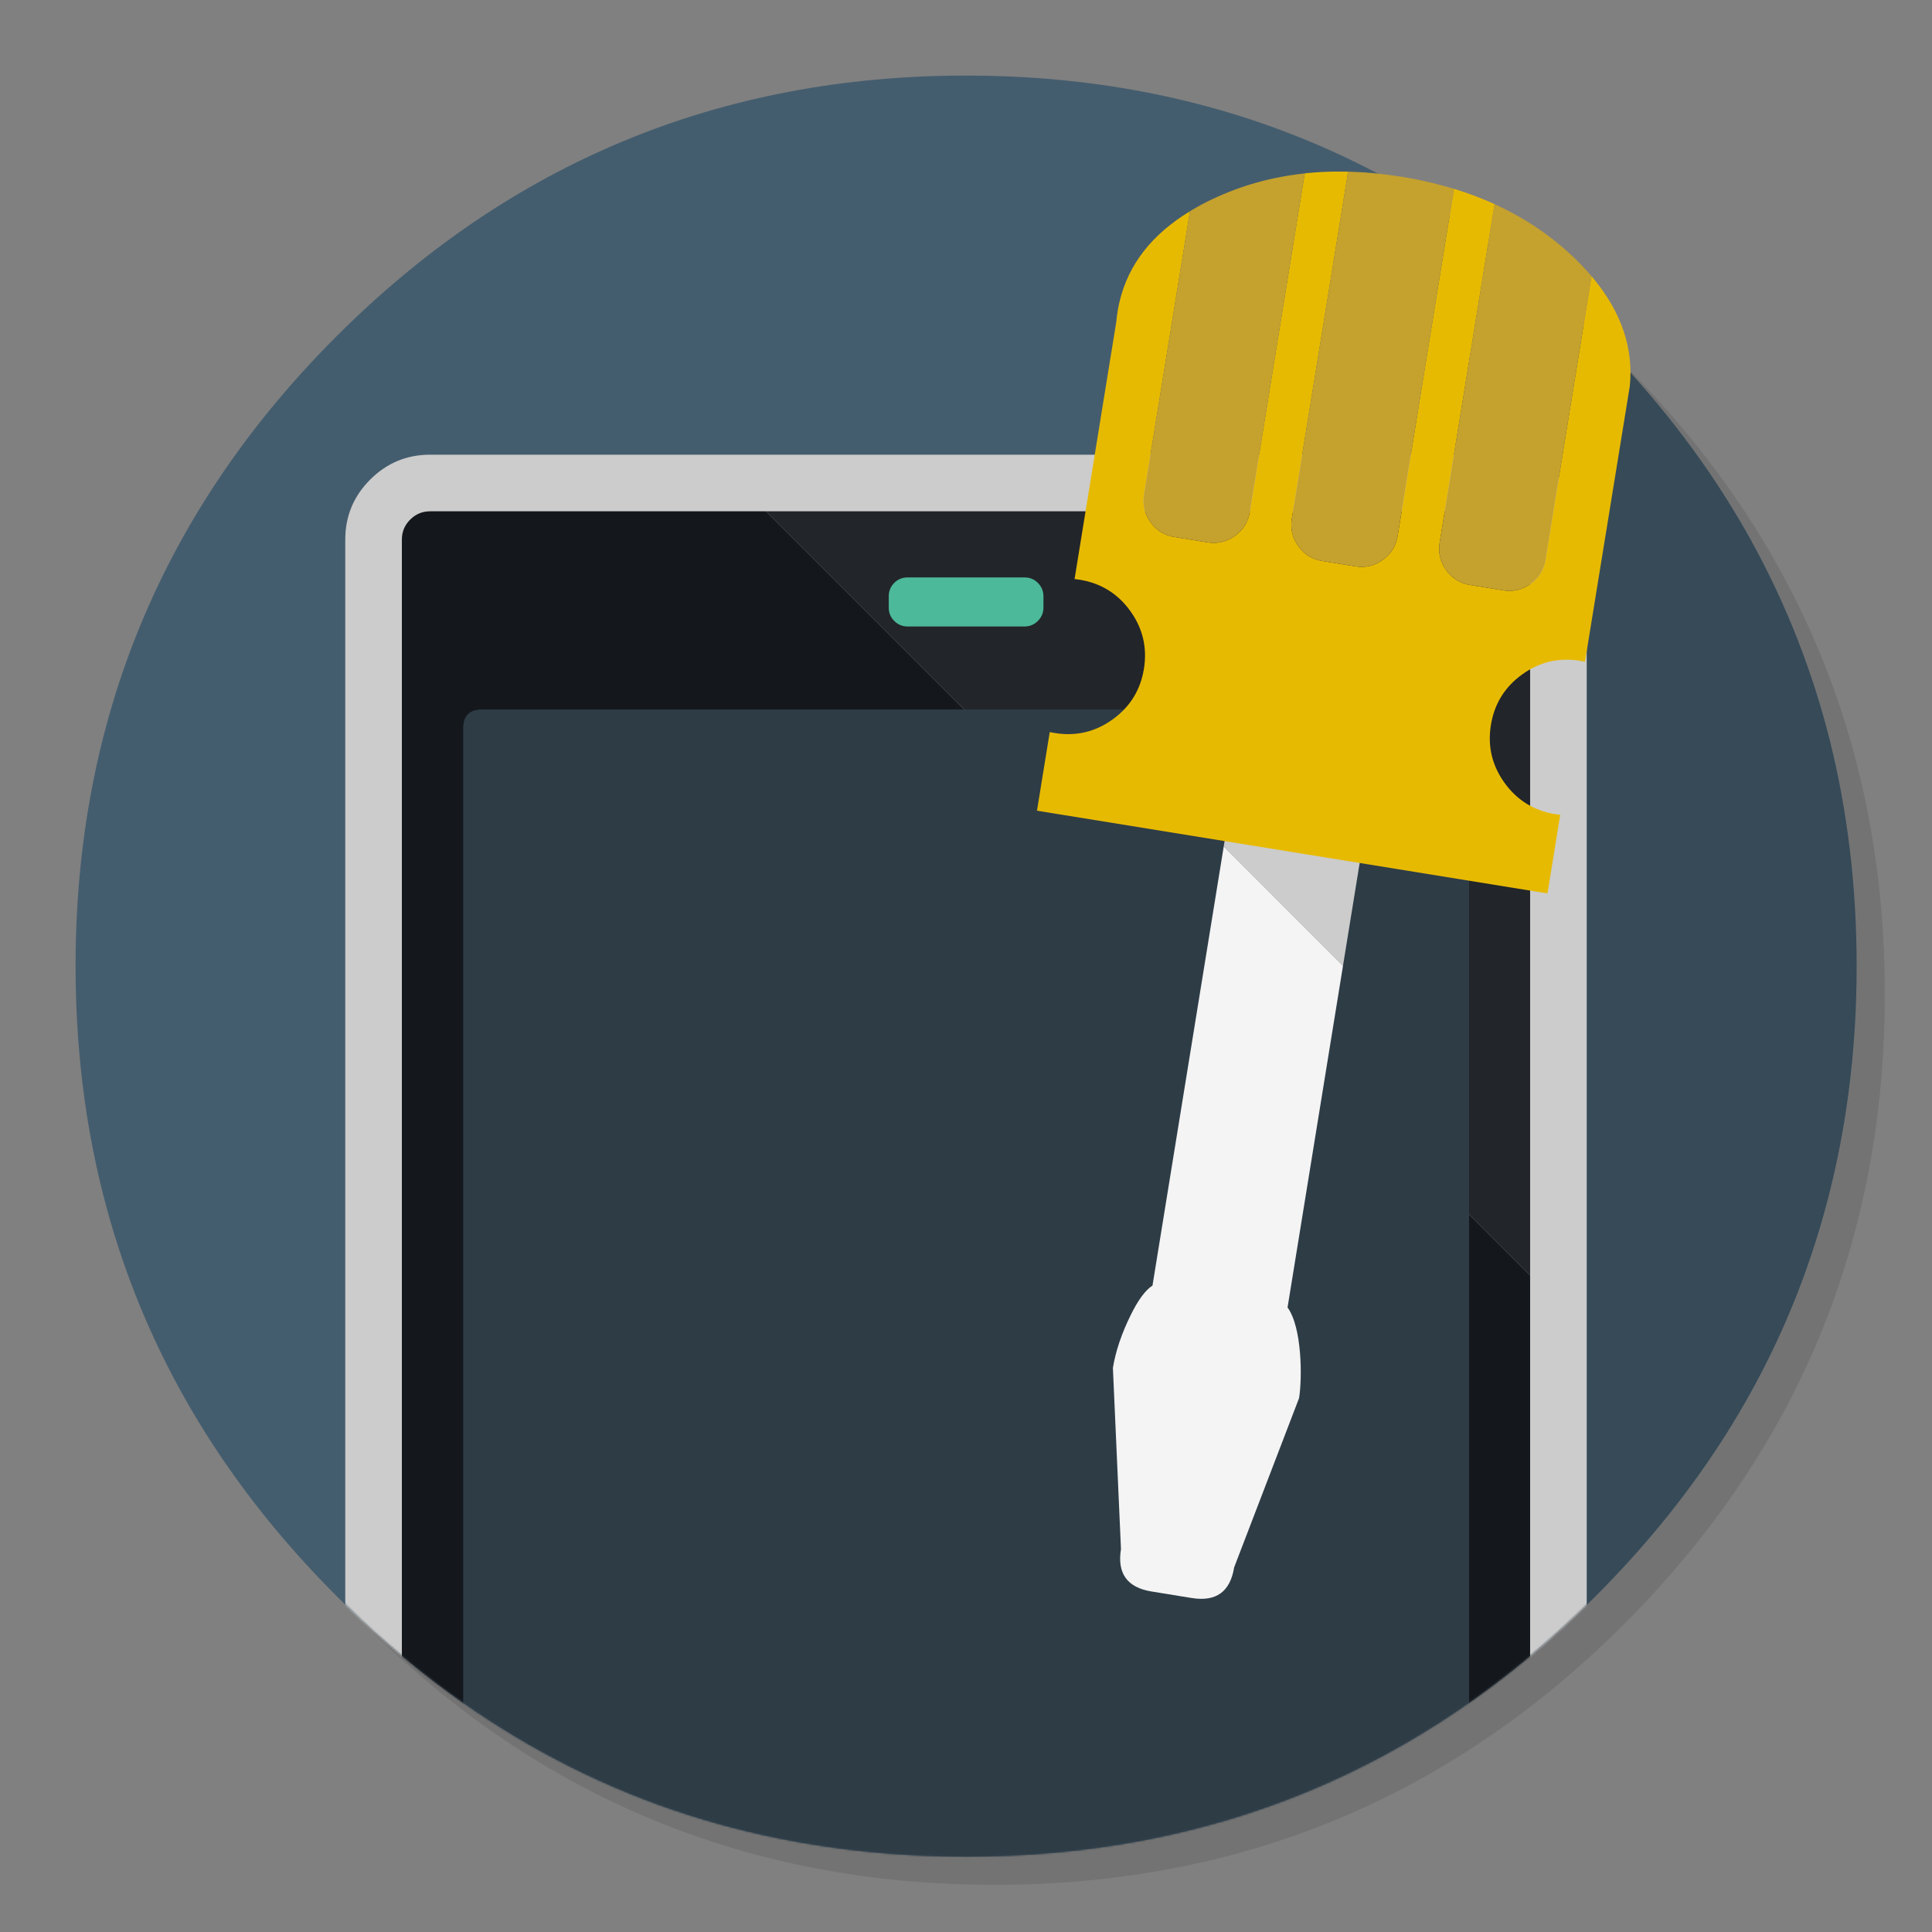 <svg xmlns="http://www.w3.org/2000/svg" xmlns:xlink="http://www.w3.org/1999/xlink" id="Ios-Simulator" width="1024" height="1024" x="0" y="0" baseProfile="basic" enable-background="new 0 0 1024 1024" image-rendering="optimizeSpeed" version="1.1" viewBox="0 0 1024 1024" style="background-color:#fff"><rect x="0" y="0" width="1024" height="1024" fill="#808080" stroke="none"/><g id="shadow"><g id="shape"><path id="path" fill="#000" fill-opacity=".098" d="M964.65,346.3 Q956.05,325.45 945.25,305.45 C941.2,297.9 936.9,290.4 932.35,283.05 912.8,251.35 888.95,221.4 860.8,193.25 768.65,101.1 657.35,55 527,55 396.65,55 285.4,101.1 193.25,193.25 101.1,285.4 55,396.65 55,527 55,657.35 101.1,768.65 193.25,860.8 285.4,952.95 396.65,999 527,999 657.35,999 768.65,952.95 860.8,860.8 911.55,810 948.35,753.4 971.15,691.05 989.7,640.2 999,585.55 999,527 999,482.1 993.55,439.45 982.6,399.05 981.35,394.5 980.05,389.95 978.7,385.45 974.6,372.15 969.9,359.1 964.65,346.3z"/></g></g><g id="circle"><g id="shape2"><path id="path1" fill="#445D6E" fill-opacity="1" d="M969.75,392.05 C968.65,387.7 967.4,383.05 966.1,378.45 963.6,369.7 960.75,360.85 957.65,352.1 951.2,333.85 943.5,316.05 934.5,298.45 930.7,291.05 926.55,283.5 922.2,276.05 L922.175,276.05 Q891.574,224.04 845.85,178.3 C753.7,86.15 642.4,40.05 512.05,40.05 381.7,40.05 270.45,86.15 178.3,178.3 86.15,270.45 40.05,381.7 40.05,512.05 40.05,642.4 86.15,753.7 178.3,845.85 246.35,913.9 324.8,956.8 413.2,974.5 445.15,980.9 477.95,984.05 512.05,984.05 642.4,984.05 753.7,938 845.85,845.85 894.45,797.25 930.25,743.35 953.2,684.05 970.2,640.1 980.2,593.25 983.15,543.3 983.75,533.1 984.05,522.65 984.05,512.05 984.05,470.3 979.35,430.45 969.75,392.05z"/></g></g><g id="circle1"><g id="shape4"><path id="path2" fill="#000" fill-opacity=".2" d="M845.85,178.3 C835.25,167.7 824.35,157.7 813,148.1 L812.975,148.075 L198.875,865.375 L198.9,865.4 C262.3,922.3 333.75,958.6 413.2,974.5 445.15,980.9 477.95,984.05 512.05,984.05 642.4,984.05 753.7,938 845.85,845.85 894.45,797.25 930.25,743.35 953.2,684.05 970.2,640.1 980.2,593.25 983.15,543.3 983.75,533.1 984.05,522.65 984.05,512.05 984.05,470.3 979.35,430.45 969.75,392.05 968.65,387.7 967.4,383.05 966.1,378.45 963.6,369.7 960.75,360.85 957.65,352.1 951.2,333.85 943.5,316.05 934.5,298.45 930.7,291.05 926.55,283.5 922.2,276.05 L922.175,276.05 Q891.574,224.04 845.85,178.3z"/></g></g><mask id="circle3"><g id="g"><g id="shape8"><path id="path4" fill="#FFF" fill-opacity="1" d="M969.75,392.05 C968.65,387.7 967.4,383.05 966.1,378.45 963.6,369.7 960.75,360.85 957.65,352.1 951.2,333.85 943.5,316.05 934.5,298.45 930.7,291.05 926.55,283.5 922.2,276.05 L922.175,276.05 Q891.574,224.04 845.85,178.3 C753.7,86.15 642.4,40.05 512.05,40.05 381.7,40.05 270.45,86.15 178.3,178.3 86.15,270.45 40.05,381.7 40.05,512.05 40.05,642.4 86.15,753.7 178.3,845.85 246.35,913.9 324.8,956.8 413.2,974.5 445.15,980.9 477.95,984.05 512.05,984.05 642.4,984.05 753.7,938 845.85,845.85 894.45,797.25 930.25,743.35 953.2,684.05 970.2,640.1 980.2,593.25 983.15,543.3 983.75,533.1 984.05,522.65 984.05,512.05 984.05,470.3 979.35,430.45 969.75,392.05z"/></g></g></mask><g id="masked" mask="url(#circle3)"><g id="ico"><g id="Symbole.__206_1"><g id="Calque.__208"><g id="shape31"><path id="path21" fill="#CCC" fill-opacity="1" d="M827.8,254.2 Q814.6,241 796,241 L228,241 C215.6,241 205,245.4 196.2,254.2 187.4,263 183,273.6 183,286 L183,1118 C183,1130.4 187.4,1141 196.2,1149.8 205,1158.6 215.6,1163 228,1163 L796,1163 C808.4,1163 819,1158.6 827.8,1149.8 836.6,1141 841,1130.4 841,1118 L841,286 C841,273.6 836.6,263 827.8,254.2z"/><path id="path22" fill="#22252A" fill-opacity="1" d="M806.6,275.4 C803.65,272.45 800.15,271 796,271 L406,271 811,676 811,286 C811,281.85 809.55,278.35 806.6,275.4z"/><path id="path23" fill="#14181D" fill-opacity="1" d="M806.6,1128.6 C809.55,1125.65 811,1122.15 811,1118 L811,676 406,271 228,271 C223.85,271 220.35,272.45 217.4,275.4 214.45,278.35 213,281.85 213,286 L213,1118 C213,1122.15 214.45,1125.65 217.4,1128.6 220.35,1131.55 223.85,1133 228,1133 L796,1133 C800.15,1133 803.65,1131.55 806.6,1128.6z"/></g></g></g></g><g id="circle2"><g id="shape6"><path id="path3" fill="#2E3C46" fill-opacity="1" d="M778.65,386.05 Q778.65,376.05 768.65,376.05 L255.5,376.05 C248.85,376.05 245.5,379.4 245.5,386.05 L245.5,986.05 C245.5,992.7 248.85,996.05 255.5,996.05 L768.65,996.05 C775.3,996.05 778.65,992.7 778.65,986.05 L778.65,386.05z"/></g></g></g><g id="Calque.__201"><g id="shape10"><path id="path5" fill="#4CB99A" fill-opacity="1" d="M473.95,308.95 Q471.05,311.9 471.05,316.05 L471.05,322.05 C471.05,324.8 472,327.15 473.95,329.1 475.9,331.05 478.3,332.05 481.05,332.05 L543.05,332.05 C545.8,332.05 548.15,331.05 550.1,329.1 552.05,327.15 553.05,324.8 553.05,322.05 L553.05,316.05 C553.05,313.3 552.05,310.9 550.1,308.95 548.15,307 545.8,306.05 543.05,306.05 L481.05,306.05 C478.3,306.05 475.9,307 473.95,308.95z"/></g></g><g id="ico-shadow"><g id="Symbole.__208_1"><g id="Calque.__209"><g id="Symbole.__210_2"><g id="Calque.__210"><g id="shape32"><path id="path24" fill="#CCC" fill-opacity="1" d="M742.164,324.805 C744.26,311.89 738.87,304.413 725.956,302.318 L693.065,296.982 C680.151,294.886 672.674,300.276 670.578,313.19 L648.605,448.623 711.814,511.871 742.164,324.805z"/><path id="path25" fill="#F4F4F4" fill-opacity="1" d="M688.532,741.039 C690.267,730.35 690.11,703.468 682.428,692.988 L711.814,511.871 648.605,448.623 610.843,681.374 Q605.243,684.983 599.405,696.793 592.018,711.729 589.86,725.03 L594.14,821.037 C592.045,833.952 597.434,841.428 610.348,843.524 L631.631,846.977 C644.545,849.072 652.022,843.683 654.117,830.768 L688.532,741.039z"/></g></g></g><g id="Symbole.__212_2"><g id="Calque.__211"><g id="shape33"><path id="path26" fill="#E7BA02" fill-opacity="1" d="M844.379,147.384 C844.088,147.038 843.845,146.701 843.545,146.404 L819.163,296.686 C818.292,302.055 815.668,306.296 811.283,309.457 806.898,312.617 802.045,313.766 796.676,312.895 L779.263,310.07 C773.894,309.199 769.654,306.575 766.493,302.19 763.333,297.805 762.184,292.952 763.055,287.583 L792.162,108.183 C785.317,105.087 778.16,102.387 770.642,100.075 L740.805,283.973 C739.934,289.342 737.31,293.583 732.925,296.743 728.54,299.904 723.688,301.053 718.319,300.182 L700.906,297.357 C695.537,296.486 691.296,293.861 688.136,289.477 684.975,285.092 683.826,280.239 684.697,274.87 L714.534,90.972 C712.206,90.941 709.877,90.911 707.59,90.937 702.466,91 697.457,91.279 692.561,91.775 692.207,91.817 691.901,91.867 691.547,91.908 L662.448,271.26 C661.577,276.629 658.953,280.87 654.568,284.03 650.183,287.191 645.33,288.34 639.961,287.469 L622.548,284.643 C617.179,283.772 612.939,281.148 609.778,276.763 606.618,272.379 605.469,267.526 606.34,262.157 L630.707,111.972 C610.499,124.231 598.081,140.187 593.413,159.783 593.016,161.307 592.678,163.089 592.356,165.072 592.034,167.055 591.792,168.852 591.678,170.472 L571.267,296.279 569.54,306.921 C570.467,307.021 571.346,307.114 572.265,307.263 583.486,309.084 592.42,314.604 599.065,323.823 605.711,333.043 608.123,343.264 606.302,354.485 604.482,365.707 598.962,374.64 589.742,381.286 580.523,387.931 570.302,390.344 559.081,388.523 558.162,388.374 557.291,388.233 556.38,388.035 L549.623,429.681 820.206,473.532 826.963,431.886 C826.036,431.785 825.165,431.644 824.246,431.495 813.025,429.674 804.091,424.154 797.446,414.935 790.8,405.715 788.388,395.495 790.209,384.273 792.029,373.052 797.549,364.118 806.769,357.473 815.988,350.827 826.209,348.415 837.43,350.235 Q838.736,350.447 840.075,350.764 L863.831,204.649 C865.847,184.574 859.368,165.453 844.379,147.384z"/><path id="path27" fill="#C5A12E" fill-opacity="1" d="M843.545,146.404 C840.752,143.122 837.66,139.84 834.271,136.56 822.323,125.14 808.596,115.814 793.082,108.63 792.759,108.479 792.485,108.335 792.162,108.183 L763.055,287.583 C762.184,292.952 763.333,297.805 766.493,302.19 769.654,306.575 773.894,309.199 779.263,310.07 L796.676,312.895 C802.045,313.766 806.898,312.617 811.283,309.457 815.668,306.296 818.292,302.055 819.163,296.686 L843.545,146.404z M770.642,100.075 C768.464,99.424 766.23,98.813 763.996,98.202 757.245,96.362 750.238,94.878 742.934,93.693 733.212,92.116 723.727,91.222 714.534,90.972 L684.697,274.87 C683.826,280.239 684.975,285.092 688.136,289.477 691.296,293.861 695.537,296.486 700.906,297.357 L718.319,300.182 C723.688,301.053 728.54,299.904 732.925,296.743 737.31,293.583 739.934,289.342 740.805,283.973 L770.642,100.075z M642.73,105.483 C638.863,107.288 635.222,109.229 631.807,111.306 631.43,111.493 631.092,111.736 630.707,111.972 L606.34,262.157 C605.469,267.526 606.618,272.379 609.778,276.763 612.939,281.148 617.179,283.772 622.548,284.643 L639.961,287.469 C645.33,288.34 650.183,287.191 654.568,284.03 658.953,280.87 661.577,276.629 662.448,271.26 L691.547,91.908 C674.218,93.763 657.949,98.272 642.73,105.483z"/></g></g></g></g></g></g></svg>